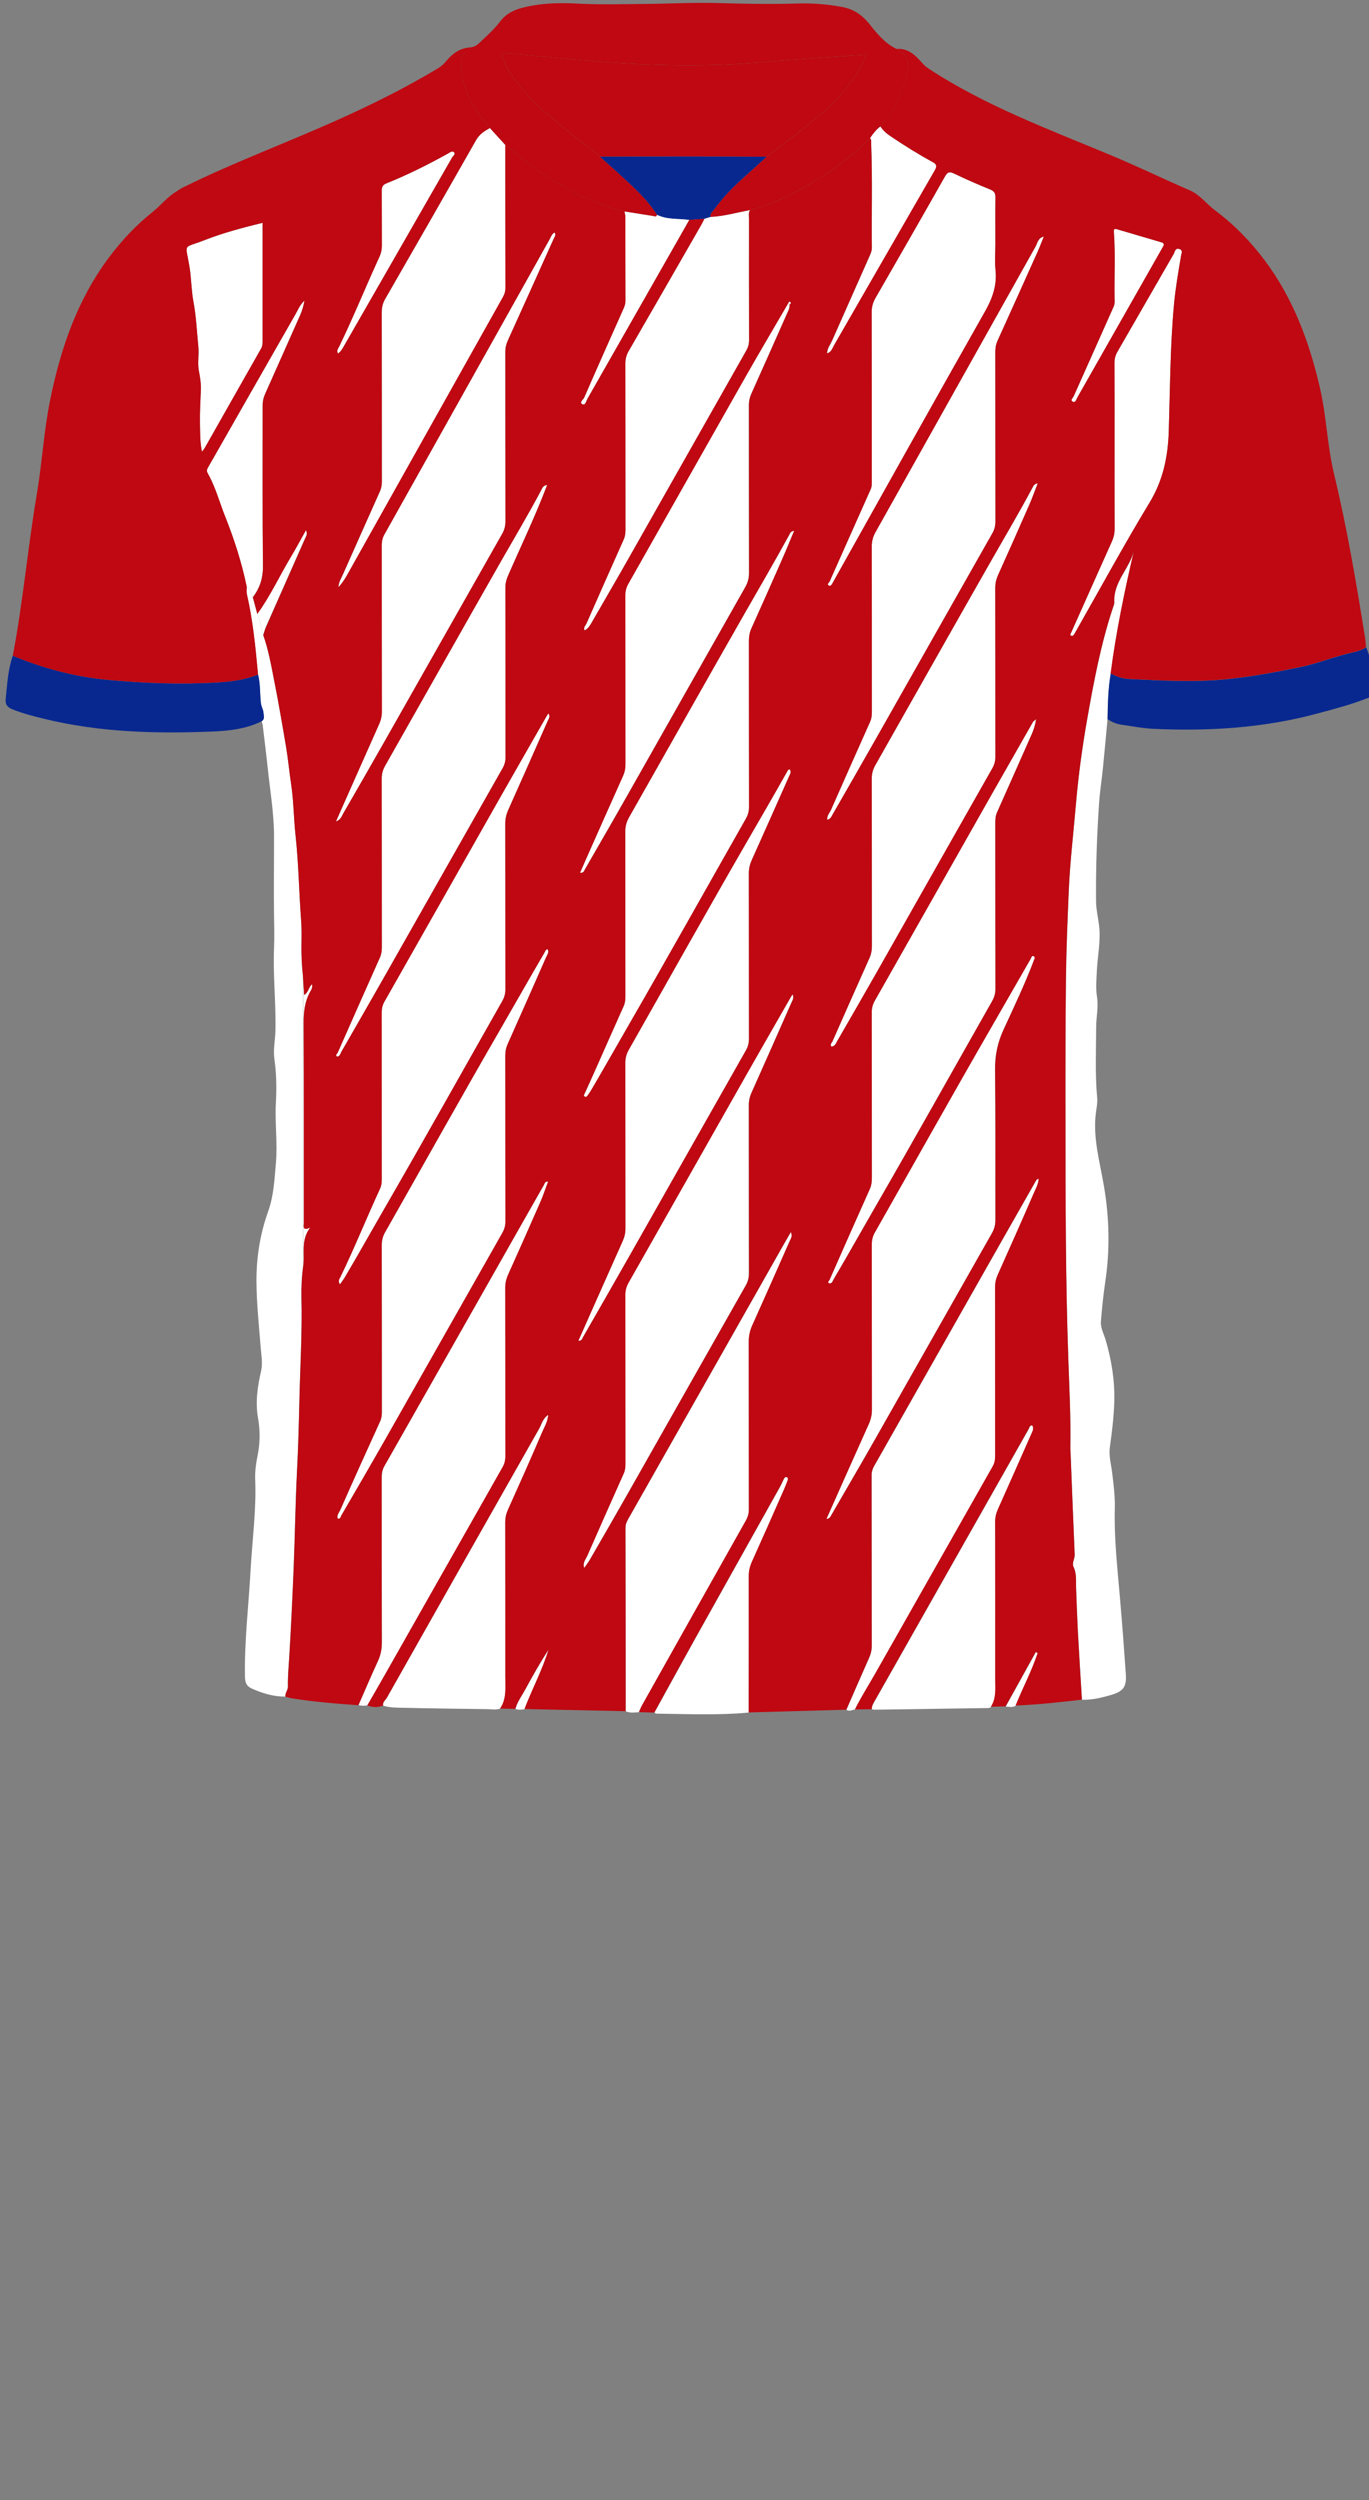 <!--?xml version="1.0" encoding="utf-8"?-->
<!-- Generator: Adobe Illustrator 24.2.3, SVG Export Plug-In . SVG Version: 6.00 Build 0)  -->
<svg version="1.1" id="Camada_1" xmlns="http://www.w3.org/2000/svg" xmlns:xlink="http://www.w3.org/1999/xlink" x="0px" y="0px" viewBox="0 0 229 418" enable-background="new 0 0 229 418" xml:space="preserve">
<rect x="0" y="0" width="229" height="418" fill="#808080" stroke="none"/>
<g onclick="select(this)" class="" id="gola-primaria" fill="#bf0811">
	<path d="M149.99,8.19c1.87,1.16,2.3,2.15,1.71,4.37c-0.78,2.89-1.89,5.63-3.95,7.88c-0.19,0.2-0.31,0.46-0.47,0.69
		c-0.71,0.55-1.25,1.24-1.74,1.97c-5.12,4.99-11,8.78-17.68,11.31c-0.78,0.3-1.6,0.49-2.4,0.73c-2.2,0.39-4.36,1.04-6.61,1.14
		c-0.14-0.56,0.33-0.87,0.58-1.22c1.29-1.78,2.78-3.37,4.4-4.85c1.47-1.34,2.94-2.67,4.41-4c2.81-2.17,5.66-4.29,8.41-6.54
		c2.86-2.34,5.37-5.03,7.22-8.27c0.4-0.7,0.82-1.41,0.99-2.27c-5.92,0.42-11.74,0.75-17.55,1.28c-10.48,0.95-20.92,0.48-31.37-0.47
		C92.2,9.6,88.46,9.25,84.72,8.88c-0.78-0.08-0.92,0.18-0.63,0.85c0.52,1.22,1.12,2.38,1.91,3.45c3.89,5.32,9.37,8.88,14.34,13
		c0.97,0.87,1.96,1.74,2.92,2.62c2.4,2.21,4.88,4.33,6.65,7.12c-0.12,0.42-0.41,0.24-0.67,0.2c-1.59-0.26-3.19-0.51-4.78-0.76
		c-5.9-1.44-11.08-4.33-15.9-7.94c-1.37-1.02-2.69-2.11-4.04-3.17c-0.87-0.95-1.73-1.9-2.6-2.85c-1.96-2.47-3.84-4.99-4.51-8.18
		c-0.15-0.7-0.22-1.41-0.34-2.12c-0.24-1.47,0.71-2.33,1.65-3.19c0.88-0.05,1.42-0.7,1.99-1.23c1.05-0.98,2.1-1.96,2.98-3.12
		c1.34-1.76,3.33-2.26,5.35-2.62c2.56-0.46,5.13-0.47,7.73-0.33c3.67,0.19,7.35,0.08,11.03,0.05c4.11-0.03,8.22-0.27,12.33-0.15
		c4.35,0.13,8.71,0.21,13.05,0.08c2.61-0.08,5.17,0.1,7.72,0.58c1.84,0.35,3.25,1.28,4.46,2.76C146.67,5.57,148.01,7.26,149.99,8.19
		z"></path>
</g>
<g onclick="select(this)" class="" id="detalhe-lateral" fill="#ffffff">
	<path d="M180.99,284.18c-0.22-3.74-0.46-7.49-0.67-11.23c-0.13-2.51-0.22-5.03-0.31-7.54
		c-0.04-1.14,0.11-2.3-0.41-3.4c-0.34-0.71,0.21-1.38,0.18-2.09c-0.25-5.74-0.47-11.49-0.7-17.23c-0.01-0.2-0.03-0.4-0.03-0.6
		c0.09-4.92-0.16-9.83-0.33-14.74c-0.48-13.47-0.47-26.95-0.48-40.42c-0.01-7.88-0.01-15.76,0.08-23.64
		c0.06-4.79,0.27-9.58,0.47-14.36c0.2-4.78,0.77-9.53,1.18-14.29c0.41-4.87,1.07-9.71,1.92-14.51c1.1-6.22,2.27-12.43,4.26-18.44
		c0.11-0.34,0.28-0.69,0.26-1.03c-0.19-3.38,2.58-5.62,3.31-8.67c-1.6,6.82-3.01,13.65-3.92,20.58c-0.45,2.54-0.49,5.11-0.54,7.67
		c-0.25,2.73-0.5,5.47-0.77,8.2c-0.19,1.9-0.5,3.79-0.63,5.69c-0.38,5.49-0.57,11-0.52,16.51c0.01,1.41,0.35,2.76,0.51,4.14
		c0.3,2.56-0.26,5.07-0.38,7.6c-0.06,1.44-0.2,2.86,0.03,4.29c0.27,1.68-0.13,3.34-0.14,5.01c-0.01,3.95-0.2,7.91,0.17,11.86
		c0.07,0.74-0.07,1.51-0.18,2.26c-0.62,4.28,0.61,8.36,1.31,12.5c0.9,5.3,1.03,10.6,0.23,15.93c-0.33,2.24-0.56,4.5-0.74,6.76
		c-0.08,1,0.51,2.06,0.81,3.09c0.98,3.35,1.53,6.78,1.43,10.26c-0.07,2.54-0.39,5.08-0.74,7.61c-0.2,1.47,0.21,2.84,0.38,4.24
		c0.24,1.97,0.5,3.93,0.45,5.92c-0.14,5.08,0.44,10.11,0.87,15.16c0.36,4.19,0.68,8.39,0.97,12.59c0.15,2.13-0.39,2.9-2.44,3.51
		C184.32,283.82,182.69,284.23,180.99,284.18z"></path>
	<path d="M42.28,99.85c0.25,0.93,0.5,1.85,0.75,2.78c0.51,1.13,0.63,2.37,1,3.55c0.85,2.39,1.29,4.88,1.78,7.35
		c0.75,3.79,1.41,7.61,2.05,11.42c0.34,2.03,0.52,4.09,0.83,6.13c0.44,2.85,0.43,5.73,0.74,8.58c0.52,4.71,0.58,9.44,0.93,14.16
		c0.11,1.39,0.08,2.8,0.06,4.19c-0.02,1.72,0.07,3.43,0.25,5.14c0,2.23,0,4.45,0,6.68c0,9.94,0,19.88,0,29.82
		c0,4.11,0,8.21-0.01,12.32c-0.19,1.63-0.29,3.26-0.25,4.9c0.14,5.76-0.21,11.51-0.34,17.26c-0.09,3.95-0.19,7.9-0.4,11.85
		c-0.27,5.29-0.34,10.6-0.55,15.89c-0.2,5.02-0.44,10.04-0.74,15.06c-0.1,1.67-0.27,3.35-0.23,5.02c0.01,0.63-0.5,1.08-0.42,1.7
		c-1.98,0.02-3.82-0.55-5.61-1.34c-0.83-0.37-1.12-0.95-1.14-1.88c-0.12-6.06,0.62-12.07,0.95-18.1c0.28-4.97,0.96-9.93,0.76-14.93
		c-0.06-1.4,0.14-2.78,0.42-4.15c0.41-2.06,0.41-4.13,0.05-6.18c-0.47-2.66-0.08-5.25,0.51-7.82c0.31-1.38,0.03-2.7-0.07-4.03
		c-0.28-3.66-0.68-7.3-0.7-10.98c-0.02-4.03,0.61-7.95,1.96-11.72c0.94-2.63,1.05-5.31,1.29-8.04c0.3-3.4-0.19-6.75,0-10.14
		c0.13-2.38,0.1-4.86-0.25-7.28c-0.23-1.56,0.13-3.1,0.17-4.65c0.12-4.63-0.42-9.26-0.23-13.89c0.08-1.82,0.03-3.64,0-5.46
		c-0.06-4.46,0.01-8.91,0-13.37c-0.02-3.8-0.66-7.54-1.06-11.3c-0.25-2.38-0.55-4.75-0.83-7.12c-0.03-0.23-0.12-0.46-0.18-0.69
		c0.56-0.37,0.33-0.91,0.3-1.4c-0.03-0.55-0.36-1.01-0.43-1.58c-0.19-1.6-0.07-3.23-0.48-4.81c-0.43-4.51-0.85-9.02-1.87-13.45
		c-0.09-0.38-0.02-0.79-0.02-1.19C42.16,98.39,41.91,99.3,42.28,99.85z"></path>
</g>
<g onclick="select(this)" class="" id="detalhe-punho" fill="#082890">
	<path d="M185.27,120.24c0.04-2.57,0.09-5.13,0.54-7.67c0.98,0.6,2.06,0.91,3.18,0.96
		c5.57,0.27,11.15,0.59,16.7-0.02c3.95-0.43,7.87-1.15,11.77-1.96c3.06-0.64,5.93-1.84,8.96-2.5c0.74-0.16,1.47-0.4,2.1-0.84
		c1.03,2.47,1.31,5.05,1.14,7.69c-0.04,0.63-0.76,0.75-1.26,0.95c-2.57,1-5.23,1.68-7.88,2.4c-9.05,2.47-18.29,3.03-27.61,2.6
		c-1.75-0.08-3.48-0.43-5.22-0.67C186.8,121.06,186,120.73,185.27,120.24z"></path>
	<path d="M43.17,112.79c0.41,1.58,0.29,3.21,0.48,4.81c0.07,0.57,0.4,1.03,0.43,1.58c0.03,0.49,0.26,1.04-0.3,1.4
		c-2.64,1.31-5.53,1.62-8.38,1.73c-9.35,0.37-18.67,0.13-27.83-2.09c-1.86-0.45-3.71-0.91-5.49-1.63c-0.79-0.32-1.23-0.76-1.13-1.7
		c0.25-2.45,0.37-4.91,1.19-7.26c5.15,2.13,10.51,3.55,16.04,4.05c6.15,0.56,12.32,0.79,18.51,0.4
		C38.93,113.94,41.08,113.61,43.17,112.79z"></path>
</g>
<g onclick="select(this)" class="" id="gola-secundaria" fill="#082890">
	<path d="M118.85,36.28c-0.34,0.1-0.68,0.21-1.03,0.31c-0.84,0.06-1.68,0.12-2.52,0.18c-1.8-0.26-3.68,0-5.39-0.85
		c-1.77-2.79-4.26-4.92-6.65-7.12c-0.96-0.89-1.95-1.75-2.92-2.62c4.99-0.01,9.98-0.04,14.97-0.04c4.31,0,8.62,0.04,12.93,0.06
		c-1.47,1.33-2.94,2.66-4.41,4c-1.62,1.48-3.11,3.08-4.4,4.85C119.17,35.41,118.71,35.71,118.85,36.28z"></path>
</g>
<g onclick="select(this)" class="" id="estampa-secundaria" fill="#ffffff">
	<path d="M141.59,285.85c1.27-2.89,2.52-5.78,3.8-8.66c0.3-0.67,0.45-1.33,0.45-2.08
		c-0.02-9.48-0.01-18.95-0.03-28.43c0-0.59,0.15-1.08,0.43-1.58c6.51-11.47,13.01-22.95,19.52-34.43c2.48-4.38,4.98-8.75,7.47-13.13
		c0.1-0.18,0.16-0.36,0.54-0.47c-0.06,0.95-0.52,1.72-0.85,2.49c-1.97,4.55-3.99,9.07-6.01,13.6c-0.28,0.64-0.43,1.26-0.43,1.96
		c0.01,9.4,0.01,18.79,0.01,28.19c0,0.65-0.07,1.24-0.4,1.83c-6.56,11.54-13.09,23.09-19.64,34.63c-1.14,2.01-2.39,3.96-3.42,6.04
		C142.55,285.85,142.08,286.22,141.59,285.85z"></path>
	<path d="M59.97,285.08c1.08-2.45,2.12-4.91,3.24-7.34c0.47-1.01,0.67-2,0.67-3.11c-0.03-9.24-0.01-18.47-0.02-27.71
		c0-0.66,0.12-1.23,0.45-1.82c6.56-11.54,13.1-23.08,19.65-34.62c2.34-4.13,4.68-8.26,7.04-12.39c0.12-0.21,0.13-0.58,0.7-0.56
		c-0.44,1.17-0.81,2.31-1.29,3.41c-1.78,4.06-3.58,8.12-5.4,12.16c-0.32,0.71-0.48,1.41-0.48,2.19c0.02,9.4,0.01,18.79,0.02,28.19
		c0,0.66-0.14,1.23-0.47,1.81c-6.51,11.47-13.01,22.95-19.52,34.42c-1.02,1.81-2.07,3.6-3.1,5.4
		C60.96,285.22,60.46,285.19,59.97,285.08z"></path>
	<path d="M104.67,286.1c-0.01-10.23-0.01-20.47-0.03-30.7c0-0.75,0.37-1.29,0.7-1.87
		c8.57-15.12,17.14-30.25,25.71-45.37c0.39-0.68,0.78-1.35,1.25-2.17c0.35,0.7,0,1.1-0.18,1.49c-2.08,4.72-4.16,9.43-6.28,14.13
		c-0.41,0.9-0.58,1.79-0.58,2.77c0.02,9.31,0.01,18.63,0.02,27.94c0,0.71-0.17,1.31-0.51,1.92c-5.81,10.3-11.6,20.61-17.39,30.93
		c-0.19,0.34-0.33,0.72-0.49,1.09C106.15,286.3,105.39,286.44,104.67,286.1z"></path>
	<path d="M145.86,285.79c-0.05-0.47,0.16-0.85,0.38-1.23c8.62-15.22,17.24-30.45,25.87-45.67
		c0.12-0.22,0.13-0.58,0.58-0.57c0.34,0.54,0.03,1.03-0.18,1.51c-1.86,4.2-3.71,8.4-5.59,12.59c-0.28,0.63-0.43,1.26-0.43,1.96
		c0.02,8.79,0.01,17.58,0.01,26.37c0,1.58,0.21,3.19-0.73,4.63c-0.22,0.22-0.51,0.19-0.79,0.19c-6.17,0.09-12.35,0.18-18.52,0.27
		C146.26,285.85,146.06,285.81,145.86,285.79z"></path>
	<path d="M64.09,285.16c-0.1-0.6,0.41-0.92,0.65-1.35c8.47-15,16.96-29.99,25.47-44.98
		c0.42-0.73,0.57-1.66,1.51-2.29c-0.1,1.22-0.68,2.1-1.06,3c-1.85,4.34-3.78,8.64-5.71,12.94c-0.29,0.64-0.42,1.26-0.42,1.96
		c0.01,8.64,0.01,17.28,0.01,25.91c0,1.82,0.24,3.68-0.88,5.31c-0.7,0.26-1.42,0.1-2.13,0.09c-4.71-0.06-9.43-0.12-14.14-0.23
		C66.29,285.5,65.17,285.51,64.09,285.16z"></path>
	<path d="M109.47,286.34c2.28-4.13,4.54-8.26,6.83-12.38c4.74-8.48,9.49-16.96,14.23-25.44
		c0.23-0.41,0.4-0.86,0.62-1.28c0.09-0.17,0.25-0.36,0.48-0.26c0.22,0.09,0.21,0.34,0.15,0.52c-0.22,0.59-0.45,1.18-0.71,1.76
		c-1.76,3.99-3.52,7.97-5.31,11.95c-0.34,0.75-0.5,1.48-0.49,2.31c0.01,7.6,0,15.2-0.01,22.8c-5.16,0.48-10.32,0.24-15.48,0.18
		C109.67,286.49,109.57,286.39,109.47,286.34z"></path>
	<path d="M86.22,285.72c0.34-1.24,1.13-2.26,1.72-3.37c1.2-2.22,2.45-4.41,3.83-6.55c-1.03,3.45-2.76,6.61-4.02,9.95
		C87.24,285.85,86.73,285.9,86.22,285.72z"></path>
	<path d="M168.24,285.31c1.68-3.03,3.36-6.06,5.04-9.09c0.11,0.05,0.21,0.11,0.32,0.16
		c-0.99,3.03-2.52,5.85-3.69,8.8C169.37,285.5,168.8,285.36,168.24,285.31z"></path>
	<path d="M97.73,262.15c-0.31-0.85,0.21-1.39,0.48-2.01c2.03-4.61,4.07-9.22,6.12-13.81
		c0.24-0.54,0.28-1.07,0.28-1.63c0-9.4,0-18.79-0.02-28.19c0-0.75,0.16-1.39,0.53-2.04c6.55-11.54,13.08-23.09,19.63-34.63
		c2.45-4.31,4.92-8.6,7.38-12.9c0.11-0.2,0.24-0.39,0.43-0.7c0.3,0.64-0.03,1.03-0.2,1.43c-2.21,5.01-4.42,10.02-6.66,15.02
		c-0.3,0.68-0.45,1.34-0.45,2.07c0.01,9.36,0,18.71,0.02,28.07c0,0.74-0.14,1.39-0.51,2.04c-6.57,11.57-13.12,23.16-19.69,34.73
		c-2.09,3.68-4.21,7.35-6.33,11.02C98.46,261.15,98.08,261.64,97.73,262.15z"></path>
	<path d="M91.53,81.08c-2,5.27-4.38,10.2-6.57,15.22c-0.28,0.64-0.43,1.26-0.42,1.96
		c0.01,9.44,0.01,18.88,0.02,28.31c0,0.66-0.13,1.23-0.46,1.82c-6.5,11.43-12.98,22.88-19.47,34.32c-2.49,4.38-4.99,8.74-7.51,13.11
		c-0.18,0.32-0.24,0.79-0.75,0.85c-0.32-0.3,0.04-0.5,0.13-0.7c2.34-5.3,4.69-10.59,7.05-15.88c0.25-0.56,0.33-1.13,0.32-1.74
		c-0.01-9.4,0-18.8-0.02-28.19c0-0.79,0.19-1.46,0.58-2.15c6.47-11.4,12.91-22.83,19.4-34.22c2.24-3.92,4.55-7.79,6.67-11.78
		C90.68,81.67,90.8,81.16,91.53,81.08z"></path>
	<path d="M132.04,50.92c0.1,0.55-0.18,1.01-0.39,1.48c-1.99,4.49-3.98,8.99-6,13.48c-0.27,0.6-0.39,1.19-0.39,1.85
		c0.01,9.36,0,18.71,0.02,28.07c0,0.88-0.21,1.62-0.63,2.37c-6.51,11.47-13,22.96-19.5,34.43c-2.41,4.24-4.85,8.46-7.28,12.68
		c-0.16,0.29-0.24,0.72-0.86,0.63c0.4-0.9,0.78-1.78,1.17-2.66c2.01-4.53,4.02-9.06,6.05-13.58c0.27-0.6,0.38-1.19,0.38-1.85
		c-0.01-9.44,0-18.87-0.02-28.31c0-0.71,0.16-1.31,0.51-1.92c6.51-11.47,12.99-22.96,19.5-34.43c2.37-4.17,4.81-8.29,7.22-12.43
		C131.91,50.79,131.98,50.86,132.04,50.92z"></path>
	<path d="M173.59,80.8c-0.46,1.19-0.89,2.4-1.4,3.58c-1.73,3.95-3.49,7.9-5.26,11.83c-0.3,0.67-0.44,1.34-0.44,2.08
		c0.02,9.4,0.01,18.79,0.02,28.19c0,0.7-0.14,1.31-0.49,1.93c-6.42,11.3-12.81,22.61-19.22,33.9c-2.23,3.93-4.49,7.83-6.75,11.75
		c-0.23,0.39-0.37,0.9-0.97,0.91c-0.3-0.38,0.07-0.61,0.18-0.87c2.05-4.64,4.1-9.28,6.18-13.91c0.29-0.64,0.41-1.27,0.41-1.96
		c-0.01-9.36,0-18.71-0.02-28.07c0-0.84,0.2-1.55,0.61-2.26c6.49-11.44,12.94-22.9,19.46-34.32c2.3-4.02,4.66-8.01,6.84-12.1
		C172.9,81.15,173.08,80.87,173.59,80.8z"></path>
	<path d="M174.6,39.55c-0.33,0.83-0.64,1.66-1,2.47c-2.24,5-4.48,10-6.75,14.98c-0.27,0.6-0.36,1.2-0.36,1.85
		c0.01,9.44,0,18.88,0.02,28.32c0,0.7-0.13,1.31-0.48,1.93c-6.5,11.44-12.97,22.89-19.46,34.33c-2.41,4.24-4.84,8.47-7.27,12.7
		c-0.21,0.37-0.36,0.81-0.93,0.93c-0.07-0.7,0.41-1.16,0.65-1.69c2.16-4.9,4.33-9.79,6.52-14.68c0.24-0.53,0.3-1.06,0.3-1.63
		c-0.01-9.2,0.01-18.4-0.02-27.6c0-0.91,0.19-1.69,0.63-2.49c8.92-15.9,17.82-31.82,26.75-47.71
		C173.55,40.63,173.62,39.79,174.6,39.55z"></path>
	<path d="M56.2,137.33c2.44-5.5,4.82-10.89,7.22-16.26c0.3-0.67,0.45-1.33,0.45-2.07
		c-0.02-9.28-0.01-18.56-0.02-27.84c0-0.66,0.13-1.23,0.46-1.82c9.23-16.46,18.44-32.93,27.66-49.39c0.21-0.37,0.31-0.83,0.8-1.07
		c0.28,0.43-0.03,0.76-0.17,1.08c-2.54,5.65-5.08,11.3-7.64,16.94c-0.29,0.63-0.44,1.25-0.44,1.96c0.02,9.44,0,18.88,0.02,28.32
		c0,0.75-0.15,1.39-0.52,2.04c-6.54,11.51-13.05,23.03-19.58,34.54c-2.31,4.07-4.64,8.12-6.98,12.17
		C57.17,136.43,57,137.08,56.2,137.33z"></path>
	<path d="M91.61,158.7c0.27,0.52-0.07,0.93-0.26,1.35c-2.13,4.83-4.26,9.65-6.41,14.47
		c-0.29,0.64-0.41,1.27-0.41,1.96c0.01,9.24,0,18.47,0.02,27.71c0,0.71-0.17,1.31-0.51,1.92c-6.56,11.54-13.09,23.09-19.64,34.63
		c-2.41,4.23-4.86,8.44-7.31,12.65c-0.12,0.2-0.12,0.61-0.61,0.49c-0.16-0.58,0.27-1.04,0.47-1.49c2.17-4.93,4.4-9.84,6.63-14.74
		c0.24-0.53,0.3-1.06,0.3-1.63c-0.01-9.28,0-18.55-0.02-27.83c0-0.79,0.16-1.47,0.55-2.16c6.48-11.4,12.87-22.85,19.43-34.2
		c2.42-4.18,4.79-8.39,7.24-12.56C91.2,159.06,91.25,158.74,91.61,158.7z"></path>
	<path d="M96.75,224.15c2.49-5.61,4.95-11.16,7.43-16.7c0.3-0.67,0.45-1.34,0.45-2.08c-0.02-9.24,0-18.47-0.02-27.71
		c0-0.79,0.19-1.46,0.57-2.15c6.47-11.4,12.87-22.84,19.42-34.2c2.42-4.19,4.85-8.36,7.22-12.57c0.03-0.05,0.13-0.07,0.29-0.14
		c0.34,0.47,0.02,0.88-0.15,1.27c-2.06,4.64-4.12,9.28-6.2,13.91c-0.32,0.71-0.49,1.4-0.49,2.19c0.02,9.24,0.01,18.47,0.02,27.71
		c0,0.71-0.16,1.31-0.51,1.92c-6.36,11.19-12.69,22.39-19.04,33.59c-2.72,4.8-5.47,9.58-8.21,14.36
		C97.38,223.82,97.33,224.2,96.75,224.15z"></path>
	<path d="M56.87,214.73c-0.42-0.59-0.06-0.96,0.08-1.25c2.36-4.85,4.36-9.85,6.62-14.75
		c0.25-0.53,0.29-1.06,0.29-1.63c-0.01-9.28,0-18.55-0.01-27.83c0-0.66,0.12-1.23,0.46-1.82c6.58-11.57,13.13-23.16,19.7-34.74
		c2.43-4.28,4.88-8.54,7.32-12.8c0.12-0.2,0.24-0.39,0.39-0.64c0.41,0.5,0.07,0.86-0.08,1.21c-2.19,4.97-4.39,9.94-6.61,14.9
		c-0.33,0.75-0.51,1.48-0.51,2.3c0.02,9.24,0.01,18.47,0.02,27.71c0,0.71-0.15,1.31-0.5,1.93c-6.51,11.47-12.95,22.99-19.55,34.41
		c-2.26,3.91-4.46,7.85-6.76,11.73C57.49,213.89,57.19,214.27,56.87,214.73z"></path>
	<path d="M138.24,253.96c2.4-5.38,4.72-10.62,7.07-15.85c0.35-0.78,0.54-1.56,0.53-2.42
		c-0.02-9.2-0.01-18.39-0.02-27.59c0-0.74,0.14-1.39,0.51-2.04c6.51-11.47,12.95-22.98,19.54-34.4c2.18-3.77,4.34-7.55,6.51-11.32
		c0.12-0.21,0.19-0.65,0.55-0.46c0.28,0.15,0.1,0.45-0.01,0.73c-1.5,3.96-3.33,7.78-5.09,11.62c-0.97,2.12-1.41,4.23-1.38,6.57
		c0.09,8.4,0.03,16.79,0.05,25.19c0,0.79-0.16,1.46-0.56,2.15c-6.54,11.5-13.04,23.02-19.58,34.52c-2.41,4.24-4.88,8.43-7.31,12.66
		C138.9,253.61,138.78,253.89,138.24,253.96z"></path>
	<path d="M173.32,120.24c-0.17,1.06-0.41,1.78-0.73,2.49c-1.93,4.34-3.85,8.7-5.79,13.04
		c-0.26,0.57-0.31,1.14-0.31,1.74c0.01,9.28,0,18.55,0.02,27.83c0,0.75-0.18,1.38-0.55,2.03c-6.51,11.47-12.95,22.98-19.54,34.4
		c-2.34,4.04-4.62,8.12-6.99,12.14c-0.17,0.29-0.24,0.72-0.75,0.65c-0.33-0.23,0.01-0.42,0.08-0.58c2.24-5.08,4.48-10.16,6.75-15.22
		c0.27-0.61,0.33-1.22,0.33-1.86c-0.01-9.2,0-18.39-0.02-27.59c0-0.75,0.16-1.39,0.53-2.04c6.54-11.5,13.05-23.02,19.57-34.53
		c2.29-4.03,4.59-8.06,6.89-12.08C172.86,120.59,172.97,120.53,173.32,120.24z"></path>
	<path d="M132.85,88.73c-0.75,1.77-1.39,3.36-2.08,4.93c-1.68,3.8-3.36,7.61-5.07,11.39
		c-0.31,0.68-0.42,1.35-0.42,2.08c0.01,9.24,0,18.48,0.02,27.71c0,0.75-0.16,1.39-0.53,2.04c-6.52,11.47-12.96,22.98-19.55,34.41
		c-2.06,3.56-4.08,7.14-6.16,10.69c-0.22,0.38-0.45,0.75-0.71,1.1c-0.13,0.18-0.31,0.43-0.58,0.22c-0.2-0.16-0.02-0.35,0.06-0.53
		c0.63-1.38,1.26-2.76,1.87-4.15c1.54-3.47,3.07-6.95,4.63-10.41c0.24-0.53,0.29-1.06,0.29-1.63c-0.01-9.2,0-18.4-0.02-27.59
		c0-0.87,0.21-1.61,0.64-2.37c6.42-11.3,12.78-22.63,19.23-33.9c2.54-4.44,5.11-8.85,7.57-13.33
		C132.15,89.18,132.2,88.85,132.85,88.73z"></path>
	<path d="M81.93,21.41c0.87,0.95,1.73,1.9,2.6,2.85c0,7.96,0,15.91,0.02,23.87c0,0.54-0.12,1.01-0.38,1.48
		c-8.72,15.54-17.43,31.09-26.15,46.63c-0.39,0.7-0.86,1.35-1.4,1.96c0.03-0.86,0.48-1.54,0.8-2.27c2.04-4.6,4.09-9.19,6.14-13.78
		c0.24-0.53,0.32-1.05,0.32-1.62c-0.01-9.43,0-18.87-0.02-28.3c0-0.83,0.17-1.54,0.59-2.26c5.08-8.83,10.15-17.67,15.19-26.53
		C80.18,22.44,81.02,21.92,81.93,21.41z"></path>
	<path d="M118.85,36.28c2.25-0.1,4.41-0.75,6.61-1.14c-0.3,0.44-0.17,0.93-0.17,1.4
		c-0.01,6.76-0.01,13.51,0.01,20.27c0,0.66-0.14,1.23-0.47,1.81c-6.59,11.61-13.15,23.23-19.74,34.84
		c-2.03,3.58-4.11,7.13-6.16,10.7c-0.28,0.49-0.57,0.97-1.15,1.24c-0.22-0.53,0.17-0.81,0.32-1.15c2.06-4.68,4.13-9.36,6.22-14.03
		c0.26-0.57,0.31-1.14,0.31-1.74c-0.01-9.24,0-18.47-0.02-27.71c0-0.75,0.16-1.39,0.53-2.04c4.06-7.02,8.1-14.06,12.14-21.09
		c0.2-0.34,0.37-0.7,0.55-1.06C118.16,36.49,118.51,36.38,118.85,36.28z"></path>
	<path d="M166.5,40.69c0,1.52-0.12,3.05,0.03,4.56c0.25,2.54-0.55,4.69-1.79,6.88
		c-8.43,14.88-16.76,29.82-25.13,44.74c-0.12,0.21-0.24,0.42-0.35,0.63c-0.14,0.26-0.34,0.57-0.62,0.4
		c-0.38-0.23,0.04-0.46,0.14-0.68c2.29-5.14,4.58-10.29,6.87-15.43c0.21-0.46,0.18-0.93,0.18-1.41c0-9.4,0.01-18.79-0.02-28.19
		c0-0.88,0.21-1.62,0.64-2.37c3.89-6.75,7.77-13.51,11.61-20.29c0.43-0.75,0.74-0.89,1.55-0.5c1.97,0.96,3.99,1.83,6.03,2.66
		c0.68,0.28,0.88,0.64,0.87,1.33C166.47,35.57,166.5,38.13,166.5,40.69z"></path>
	<path d="M186.44,74.67c0-4.68,0.01-9.35-0.01-14.03c0-0.66,0.15-1.23,0.48-1.81c3.16-5.46,6.29-10.95,9.45-16.41
		c0.19-0.32,0.2-0.95,0.84-0.8c0.75,0.17,0.43,0.74,0.36,1.15c-0.46,2.71-0.93,5.41-1.18,8.15c-0.65,7.09-0.66,14.2-0.88,21.3
		c-0.13,4.13-0.94,8.06-3.17,11.75c-4.28,7.07-8.24,14.34-12.33,21.53c-0.1,0.17-0.19,0.35-0.3,0.52c-0.13,0.21-0.31,0.42-0.57,0.24
		c-0.22-0.15-0.02-0.34,0.06-0.51c2.27-5.07,4.52-10.14,6.8-15.21c0.3-0.67,0.46-1.33,0.46-2.07
		C186.43,83.86,186.44,79.27,186.44,74.67z"></path>
	<path d="M43.93,37.25c0,2.42,0,4.73,0,7.05c0,4.2,0,8.4,0,12.6c0,0.48,0,0.93-0.26,1.39
		c-3.15,5.52-6.27,11.06-9.41,16.59c-0.09,0.17-0.23,0.31-0.48,0.66c-0.34-1.69-0.3-3.2-0.33-4.69c-0.04-1.88,0.08-3.76,0.15-5.63
		c0.04-1.09-0.12-2.13-0.33-3.2c-0.26-1.31,0.04-2.68-0.09-4.03c-0.25-2.53-0.35-5.06-0.83-7.6c-0.35-1.9-0.34-3.93-0.67-5.89
		c-0.66-3.93-1.16-2.9,2.44-4.31C37.27,38.95,40.54,38.08,43.93,37.25z"></path>
	<path d="M42.28,99.85c-0.36-0.55-0.12-1.45-1-1.7c-0.83-4.06-2.1-7.99-3.63-11.83c-0.96-2.41-1.61-4.93-2.91-7.2
		c-0.31-0.54,0.03-0.91,0.26-1.31c4.81-8.44,9.62-16.88,14.44-25.31c0.4-0.71,0.69-1.51,1.49-2.25c-0.18,0.95-0.38,1.65-0.68,2.33
		c-1.97,4.42-3.92,8.84-5.9,13.26c-0.29,0.64-0.43,1.26-0.42,1.96c0.01,8.96-0.04,17.92,0.05,26.88
		C43.99,96.66,43.44,98.31,42.28,99.85z"></path>
	<path d="M145.54,23.11c0.49-0.74,1.03-1.43,1.74-1.97c0.41,0.65,0.95,1.14,1.6,1.58c2.32,1.57,4.69,3.05,7.14,4.39
		c0.7,0.38,0.74,0.71,0.36,1.38c-5.64,9.76-11.24,19.53-16.87,29.28c-0.27,0.47-0.42,1.12-1.16,1.33c0.04-0.88,0.56-1.5,0.87-2.19
		c2.09-4.71,4.17-9.42,6.26-14.12c0.2-0.44,0.38-0.87,0.37-1.37c-0.06-5.75,0.11-11.51-0.11-17.26
		C145.71,23.8,145.82,23.41,145.54,23.11z"></path>
	<path d="M109.91,35.92c1.71,0.84,3.59,0.59,5.39,0.85c-5.67,9.96-11.33,19.92-17.02,29.87
		c-0.22,0.38-0.38,1.2-0.85,0.96c-0.62-0.31,0.14-0.78,0.29-1.13c2.17-4.98,4.39-9.94,6.59-14.9c0.18-0.4,0.31-0.8,0.31-1.26
		c-0.01-4.67-0.01-9.35-0.02-14.02c0-0.31-0.1-0.62-0.15-0.93c1.59,0.25,3.19,0.5,4.78,0.76C109.5,36.17,109.79,36.34,109.91,35.92z
		"></path>
	<path d="M56.56,59.11c-0.33-0.5,0.02-0.87,0.16-1.15c2.4-4.95,4.47-10.06,6.76-15.06c0.27-0.59,0.39-1.19,0.39-1.85
		c-0.02-3.04,0-6.07-0.02-9.11c0-0.63,0.12-1.02,0.77-1.28c3.56-1.42,6.98-3.14,10.33-5c0.3-0.17,0.69-0.51,0.97-0.22
		c0.33,0.34-0.16,0.63-0.31,0.91C69.64,36.78,63.66,47.2,57.67,57.62C57.37,58.15,57.1,58.7,56.56,59.11z"></path>
	<path d="M194.66,41.01c-0.1,0.19-0.23,0.44-0.36,0.68c-4.7,8.27-9.39,16.54-14.1,24.81
		c-0.17,0.31-0.3,0.93-0.8,0.63c-0.39-0.24,0.08-0.6,0.22-0.9c2.23-5,4.46-10,6.69-15c0.19-0.43,0.15-0.86,0.14-1.3
		c-0.07-3.72,0.15-7.44-0.12-11.15c-0.04-0.48,0.12-0.57,0.54-0.44c2.45,0.72,4.9,1.44,7.35,2.16
		C194.43,40.56,194.7,40.61,194.66,41.01z"></path>
	<path d="M44.03,106.17c-0.37-1.17-0.49-2.42-1-3.55c2.19-3.02,3.74-6.41,5.65-9.6c0.84-1.39,1.6-2.82,2.49-4.41
		c0.3,0.69,0.01,1.05-0.15,1.41c-2.18,4.94-4.37,9.87-6.55,14.8C44.29,105.25,44.18,105.72,44.03,106.17z"></path>
	<path d="M50.69,211.97c0-4.11,0.01-8.21,0.01-12.32c0-9.94,0-19.88,0-29.82c0-2.23,0-4.46,0-6.68
		c0.06,1.02,0.12,2.03,0.19,3.18c0.76-0.45,0.74-1.33,1.32-1.79c0.13,0.52-0.12,0.92-0.32,1.27c-0.91,1.63-1.09,3.35-1.08,5.19
		c0.05,11.16,0.02,22.32,0.03,33.47c0,0.52-0.28,1.35,1.06,0.76C50.2,207.42,51.11,209.79,50.69,211.97z"></path>
	<path d="M131.84,50.73c0.07-0.16,0.12-0.42,0.35-0.23c0.18,0.15,0.06,0.33-0.15,0.42
		C131.98,50.86,131.91,50.79,131.84,50.73z"></path>
</g>
<g onclick="select(this)" class="" id="estampa-primaria" fill="#bf0811">
	<path d="M2.14,109.63c1.71-8.95,2.5-18.04,4.02-27.02c0.89-5.24,1.17-10.56,2.24-15.78
		c1.75-8.59,4.53-16.73,9.86-23.83c2.1-2.8,4.47-5.33,7.21-7.51c1.37-1.09,2.44-2.5,3.96-3.42c0.32-0.19,0.63-0.45,0.98-0.63
		c8.43-4.19,17.26-7.45,25.84-11.29c5.82-2.61,11.53-5.43,17-8.72c0.55-0.33,1.01-0.74,1.42-1.25c1.05-1.27,2.33-2.17,4.06-2.26
		c-0.94,0.86-1.89,1.72-1.65,3.19c0.12,0.71,0.19,1.42,0.34,2.12c0.67,3.18,2.55,5.7,4.51,8.18c-0.91,0.51-1.74,1.03-2.3,2.01
		c-5.03,8.86-10.11,17.7-15.19,26.53c-0.42,0.72-0.59,1.44-0.59,2.26c0.02,9.43,0.01,18.87,0.02,28.3c0,0.57-0.08,1.1-0.32,1.62
		c-2.06,4.59-4.1,9.19-6.14,13.78c-0.32,0.72-0.77,1.4-0.8,2.27c0.54-0.61,1.01-1.26,1.4-1.96c8.72-15.54,17.43-31.09,26.15-46.63
		c0.26-0.47,0.39-0.93,0.38-1.48c-0.02-7.96-0.02-15.91-0.02-23.87c1.34,1.06,2.67,2.14,4.04,3.17c4.82,3.6,9.99,6.5,15.9,7.94
		c0.05,0.31,0.15,0.62,0.15,0.93c0.01,4.67,0,9.35,0.02,14.02c0,0.46-0.13,0.86-0.31,1.26c-2.21,4.96-4.43,9.92-6.59,14.9
		c-0.15,0.35-0.91,0.82-0.29,1.13c0.48,0.24,0.63-0.58,0.85-0.96c5.68-9.95,11.35-19.91,17.02-29.87c0.84-0.06,1.68-0.12,2.52-0.18
		c-0.18,0.35-0.35,0.71-0.55,1.06c-4.04,7.03-8.08,14.07-12.14,21.09c-0.37,0.65-0.53,1.29-0.53,2.04
		c0.02,9.24,0.01,18.47,0.02,27.71c0,0.6-0.05,1.17-0.31,1.74c-2.09,4.67-4.16,9.35-6.22,14.03c-0.15,0.33-0.54,0.61-0.32,1.15
		c0.57-0.27,0.86-0.75,1.15-1.24c2.05-3.57,4.13-7.12,6.16-10.7c6.58-11.61,13.15-23.23,19.74-34.84c0.33-0.58,0.48-1.15,0.47-1.81
		c-0.02-6.76-0.01-13.51-0.01-20.27c0-0.47-0.12-0.96,0.17-1.4c0.8-0.24,1.62-0.43,2.4-0.73c6.68-2.53,12.57-6.32,17.68-11.31
		c0.27,0.31,0.17,0.69,0.18,1.04c0.22,5.75,0.05,11.51,0.11,17.26c0.01,0.5-0.18,0.93-0.37,1.37c-2.09,4.71-4.18,9.41-6.26,14.12
		c-0.31,0.69-0.82,1.31-0.87,2.19c0.74-0.21,0.89-0.85,1.16-1.33c5.63-9.76,11.24-19.53,16.87-29.28c0.39-0.67,0.34-1-0.36-1.38
		c-2.45-1.34-4.82-2.82-7.14-4.39c-0.64-0.44-1.19-0.93-1.6-1.58c0.15-0.23,0.28-0.49,0.47-0.69c2.06-2.26,3.18-4.99,3.95-7.88
		c0.6-2.22,0.16-3.21-1.71-4.37c1.85-0.13,3.06,0.95,4.16,2.21c0.34,0.39,0.68,0.74,1.12,1.03c9.6,6.32,20.34,10.25,30.85,14.65
		c4.37,1.83,8.63,3.9,12.98,5.78c1.64,0.71,2.75,2.27,4.19,3.34c3.16,2.35,5.89,5.16,8.26,8.31c4.8,6.39,7.49,13.68,9.27,21.39
		c1.09,4.73,1.21,9.61,2.34,14.31c2.19,9.11,3.75,18.32,5.22,27.56c0.07,0.47,0.09,0.95,0.13,1.43c-0.63,0.44-1.36,0.68-2.1,0.84
		c-3.03,0.66-5.9,1.87-8.96,2.5c-3.9,0.81-7.82,1.53-11.77,1.96c-5.56,0.61-11.14,0.29-16.7,0.02c-1.11-0.05-2.2-0.36-3.18-0.96
		c0.91-6.93,2.32-13.76,3.92-20.58c-0.72,3.04-3.49,5.28-3.31,8.67c0.02,0.34-0.15,0.69-0.26,1.03c-1.99,6.02-3.17,12.22-4.26,18.44
		c-0.85,4.81-1.5,9.64-1.92,14.51c-0.4,4.76-0.98,9.51-1.18,14.29c-0.2,4.79-0.41,9.57-0.47,14.36c-0.09,7.88-0.09,15.76-0.08,23.64
		c0.01,13.48,0,26.95,0.48,40.42c0.17,4.91,0.42,9.82,0.33,14.74c0,0.2,0.02,0.4,0.03,0.6c0.23,5.74,0.45,11.49,0.7,17.23
		c0.03,0.72-0.51,1.38-0.18,2.09c0.52,1.09,0.37,2.25,0.41,3.4c0.09,2.51,0.18,5.03,0.31,7.54c0.2,3.74,0.44,7.49,0.67,11.23
		c-3.69,0.44-7.38,0.84-11.09,0.99c1.18-2.96,2.7-5.77,3.69-8.8c-0.11-0.05-0.21-0.11-0.32-0.16c-1.68,3.03-3.36,6.06-5.04,9.09
		c-0.82,0.02-1.65,0.05-2.47,0.07c0.93-1.43,0.73-3.05,0.73-4.63c0-8.79,0.01-17.58-0.01-26.37c0-0.7,0.15-1.32,0.43-1.96
		c1.88-4.19,3.73-8.39,5.59-12.59c0.21-0.48,0.52-0.97,0.18-1.51c-0.45-0.01-0.46,0.35-0.58,0.57
		c-8.63,15.22-17.25,30.45-25.87,45.67c-0.22,0.39-0.43,0.77-0.38,1.23c-0.94,0.01-1.89,0.02-2.83,0.04
		c1.03-2.08,2.28-4.03,3.42-6.04c6.56-11.54,13.09-23.09,19.64-34.63c0.34-0.6,0.4-1.18,0.4-1.83c-0.01-9.4,0-18.79-0.01-28.19
		c0-0.7,0.14-1.32,0.43-1.96c2.02-4.52,4.04-9.05,6.01-13.6c0.33-0.77,0.79-1.54,0.85-2.49c-0.38,0.1-0.44,0.29-0.54,0.47
		c-2.49,4.38-4.98,8.75-7.47,13.13c-6.51,11.47-13.01,22.95-19.52,34.43c-0.28,0.5-0.44,0.99-0.43,1.58
		c0.02,9.48,0.01,18.95,0.03,28.43c0,0.74-0.15,1.41-0.45,2.08c-1.28,2.88-2.54,5.77-3.8,8.66c-5.44,0.15-10.88,0.3-16.33,0.46
		c0.01-7.6,0.02-15.2,0.01-22.8c0-0.82,0.16-1.56,0.49-2.31c1.79-3.97,3.55-7.96,5.31-11.95c0.26-0.58,0.49-1.17,0.71-1.76
		c0.07-0.18,0.07-0.43-0.15-0.52c-0.22-0.09-0.39,0.09-0.48,0.26c-0.22,0.42-0.39,0.87-0.62,1.28c-4.74,8.48-9.5,16.95-14.23,25.44
		c-2.3,4.12-4.56,8.25-6.83,12.38c-0.86-0.02-1.72-0.05-2.57-0.07c0.16-0.36,0.3-0.74,0.49-1.09c5.79-10.31,11.58-20.63,17.39-30.93
		c0.35-0.61,0.52-1.21,0.51-1.92c-0.02-9.31,0-18.63-0.02-27.94c0-0.98,0.17-1.87,0.58-2.77c2.12-4.7,4.2-9.42,6.28-14.13
		c0.17-0.39,0.52-0.79,0.18-1.49c-0.47,0.82-0.86,1.49-1.25,2.17c-8.57,15.12-17.14,30.24-25.71,45.37c-0.33,0.58-0.7,1.12-0.7,1.87
		c0.03,10.23,0.03,20.47,0.03,30.7c-5.64-0.12-11.28-0.24-16.92-0.36c1.26-3.35,2.99-6.51,4.02-9.95c-1.38,2.14-2.63,4.33-3.83,6.55
		c-0.6,1.11-1.38,2.13-1.72,3.37c-0.85-0.01-1.71-0.03-2.56-0.04c1.12-1.63,0.88-3.49,0.88-5.31c0-8.64,0.01-17.28-0.01-25.91
		c0-0.7,0.14-1.32,0.42-1.96c1.93-4.3,3.86-8.6,5.71-12.94c0.38-0.9,0.96-1.78,1.06-3c-0.95,0.64-1.1,1.56-1.51,2.29
		c-8.51,14.98-17,29.98-25.47,44.98c-0.24,0.43-0.76,0.75-0.65,1.35c-0.88,0.32-1.76,0.32-2.63-0.04c1.03-1.8,2.08-3.6,3.1-5.4
		c6.51-11.47,13-22.95,19.52-34.42c0.33-0.58,0.47-1.15,0.47-1.81c-0.01-9.4,0-18.79-0.02-28.19c0-0.78,0.16-1.48,0.48-2.19
		c1.82-4.05,3.62-8.1,5.4-12.16c0.48-1.1,0.85-2.24,1.29-3.41c-0.57-0.02-0.58,0.35-0.7,0.56c-2.36,4.12-4.69,8.26-7.04,12.39
		c-6.55,11.54-13.09,23.09-19.65,34.62c-0.33,0.58-0.45,1.16-0.45,1.82c0.01,9.24,0,18.47,0.02,27.71c0,1.11-0.2,2.11-0.67,3.11
		c-1.12,2.43-2.17,4.89-3.24,7.34c-3.7-0.25-7.39-0.56-11.06-1.14c-0.39-0.06-0.76-0.19-1.14-0.28c-0.08-0.62,0.43-1.07,0.42-1.7
		c-0.04-1.68,0.13-3.35,0.23-5.02c0.3-5.02,0.54-10.04,0.74-15.06c0.21-5.3,0.28-10.6,0.55-15.89c0.2-3.95,0.31-7.9,0.4-11.85
		c0.13-5.75,0.49-11.5,0.34-17.26c-0.04-1.64,0.06-3.27,0.25-4.9c0.42-2.18-0.49-4.55,1.2-6.74c-1.34,0.59-1.06-0.24-1.06-0.76
		c-0.01-11.16,0.02-22.32-0.03-33.47c-0.01-1.84,0.18-3.56,1.08-5.19c0.2-0.35,0.45-0.75,0.32-1.27c-0.58,0.46-0.56,1.34-1.32,1.79
		c-0.07-1.15-0.13-2.16-0.19-3.18c-0.19-1.71-0.28-3.42-0.25-5.14c0.02-1.4,0.05-2.8-0.06-4.19c-0.36-4.72-0.41-9.45-0.93-14.16
		c-0.32-2.85-0.31-5.73-0.74-8.58c-0.31-2.04-0.49-4.1-0.83-6.13c-0.64-3.82-1.3-7.63-2.05-11.42c-0.49-2.47-0.93-4.97-1.78-7.35
		c0.15-0.45,0.26-0.92,0.45-1.35c2.18-4.94,4.37-9.87,6.55-14.8c0.16-0.36,0.45-0.72,0.15-1.41c-0.9,1.59-1.66,3.03-2.49,4.41
		c-1.91,3.18-3.47,6.58-5.65,9.6c-0.25-0.93-0.5-1.85-0.75-2.78c1.16-1.54,1.71-3.18,1.69-5.19c-0.1-8.96-0.04-17.92-0.05-26.88
		c0-0.7,0.14-1.32,0.42-1.96c1.98-4.41,3.93-8.84,5.9-13.26c0.3-0.68,0.5-1.38,0.68-2.33c-0.8,0.74-1.08,1.54-1.49,2.25
		C44.62,60.92,39.81,69.36,35,77.8c-0.23,0.41-0.56,0.78-0.26,1.31c1.3,2.27,1.95,4.8,2.91,7.2c1.53,3.85,2.8,7.77,3.63,11.83
		c0,0.4-0.07,0.81,0.02,1.19c1.02,4.43,1.45,8.94,1.87,13.45c-2.09,0.82-4.24,1.15-6.49,1.29c-6.19,0.39-12.36,0.16-18.51-0.4
		C12.65,113.18,7.28,111.77,2.14,109.63z M131.84,50.73c-2.41,4.14-4.86,8.27-7.22,12.43c-6.52,11.47-12.99,22.95-19.5,34.43
		c-0.35,0.61-0.51,1.22-0.51,1.92c0.02,9.44,0.01,18.87,0.02,28.31c0,0.65-0.11,1.25-0.38,1.85c-2.03,4.52-4.04,9.05-6.05,13.58
		c-0.39,0.87-0.77,1.75-1.17,2.66c0.62,0.09,0.69-0.34,0.86-0.63c2.44-4.22,4.88-8.44,7.28-12.68c6.51-11.47,12.99-22.96,19.5-34.43
		c0.43-0.75,0.64-1.5,0.63-2.37c-0.02-9.36-0.01-18.71-0.02-28.07c0-0.65,0.12-1.24,0.39-1.85c2.02-4.48,4-8.98,6-13.48
		c0.21-0.47,0.49-0.93,0.39-1.48c0.21-0.09,0.32-0.27,0.15-0.42C131.96,50.31,131.91,50.57,131.84,50.73z M97.73,262.15
		c0.35-0.51,0.73-1,1.03-1.53c2.12-3.67,4.24-7.33,6.33-11.02c6.57-11.58,13.11-23.16,19.69-34.73c0.37-0.66,0.51-1.3,0.51-2.04
		c-0.02-9.36-0.01-18.71-0.02-28.07c0-0.74,0.14-1.4,0.45-2.07c2.24-5,4.45-10.01,6.66-15.02c0.17-0.39,0.51-0.79,0.2-1.43
		c-0.19,0.31-0.32,0.5-0.43,0.7c-2.46,4.3-4.94,8.59-7.38,12.9c-6.55,11.54-13.08,23.09-19.63,34.63c-0.37,0.65-0.53,1.29-0.53,2.04
		c0.02,9.4,0.01,18.79,0.02,28.19c0,0.56-0.04,1.09-0.28,1.63c-2.06,4.6-4.1,9.2-6.12,13.81C97.94,260.76,97.42,261.3,97.73,262.15z
		 M91.53,81.08c-0.73,0.08-0.85,0.59-1.03,0.93c-2.12,3.99-4.43,7.86-6.67,11.78c-6.5,11.39-12.93,22.82-19.4,34.22
		c-0.39,0.68-0.58,1.36-0.58,2.15c0.02,9.4,0.01,18.8,0.02,28.19c0,0.61-0.07,1.18-0.32,1.74c-2.36,5.29-4.71,10.58-7.05,15.88
		c-0.09,0.19-0.45,0.39-0.13,0.7c0.51-0.06,0.57-0.53,0.75-0.85c2.51-4.36,5.02-8.73,7.51-13.11c6.49-11.44,12.97-22.88,19.47-34.32
		c0.33-0.58,0.46-1.16,0.46-1.82c-0.01-9.44,0-18.88-0.02-28.31c0-0.7,0.14-1.32,0.42-1.96C87.15,91.28,89.53,86.35,91.53,81.08z
		 M173.59,80.8c-0.51,0.08-0.69,0.35-0.86,0.68c-2.18,4.09-4.54,8.07-6.84,12.1c-6.52,11.42-12.97,22.88-19.46,34.32
		c-0.41,0.72-0.61,1.42-0.61,2.26c0.02,9.36,0.01,18.71,0.02,28.07c0,0.7-0.13,1.33-0.41,1.96c-2.07,4.63-4.13,9.27-6.18,13.91
		c-0.11,0.26-0.48,0.49-0.18,0.87c0.59-0.01,0.74-0.51,0.97-0.91c2.25-3.91,4.52-7.82,6.75-11.75c6.41-11.3,12.8-22.61,19.22-33.9
		c0.35-0.62,0.5-1.23,0.49-1.93c-0.01-9.4,0-18.79-0.02-28.19c0-0.74,0.14-1.4,0.44-2.08c1.77-3.94,3.53-7.88,5.26-11.83
		C172.7,83.2,173.12,81.99,173.59,80.8z M174.6,39.55c-0.98,0.24-1.05,1.08-1.4,1.71c-8.93,15.9-17.82,31.81-26.75,47.71
		c-0.45,0.8-0.64,1.58-0.63,2.49c0.03,9.2,0.01,18.4,0.02,27.6c0,0.57-0.06,1.1-0.3,1.63c-2.19,4.89-4.36,9.78-6.52,14.68
		c-0.24,0.53-0.72,0.99-0.65,1.69c0.57-0.12,0.72-0.56,0.93-0.93c2.43-4.23,4.86-8.45,7.27-12.7c6.49-11.44,12.96-22.89,19.46-34.33
		c0.35-0.62,0.48-1.23,0.48-1.93c-0.01-9.44-0.01-18.88-0.02-28.32c0-0.65,0.09-1.25,0.36-1.85c2.26-4.99,4.51-9.98,6.75-14.98
		C173.96,41.21,174.27,40.37,174.6,39.55z M56.2,137.33c0.8-0.26,0.97-0.91,1.27-1.42c2.34-4.05,4.67-8.1,6.98-12.17
		c6.53-11.51,13.05-23.03,19.58-34.54c0.37-0.65,0.52-1.3,0.52-2.04c-0.02-9.44-0.01-18.88-0.02-28.32c0-0.7,0.15-1.32,0.44-1.96
		c2.56-5.64,5.1-11.29,7.64-16.94c0.14-0.32,0.45-0.64,0.17-1.08c-0.49,0.25-0.59,0.71-0.8,1.07
		c-9.22,16.46-18.44,32.93-27.66,49.39c-0.33,0.58-0.46,1.16-0.46,1.82c0.01,9.28,0,18.56,0.02,27.84c0,0.74-0.15,1.4-0.45,2.07
		C61.02,126.45,58.64,131.83,56.2,137.33z M91.61,158.7c-0.36,0.03-0.41,0.36-0.54,0.58c-2.44,4.17-4.82,8.38-7.24,12.56
		c-6.57,11.35-12.96,22.8-19.43,34.2c-0.39,0.69-0.55,1.37-0.55,2.16c0.02,9.28,0.01,18.55,0.02,27.83c0,0.57-0.05,1.09-0.3,1.63
		c-2.23,4.9-4.46,9.81-6.63,14.74c-0.2,0.45-0.64,0.91-0.47,1.49c0.49,0.11,0.49-0.29,0.61-0.49c2.45-4.21,4.9-8.42,7.31-12.65
		c6.56-11.54,13.09-23.09,19.64-34.63c0.35-0.61,0.52-1.21,0.51-1.92c-0.02-9.24-0.01-18.47-0.02-27.71c0-0.69,0.12-1.32,0.41-1.96
		c2.16-4.81,4.29-9.64,6.41-14.47C91.53,159.63,91.88,159.22,91.61,158.7z M96.75,224.15c0.57,0.06,0.63-0.33,0.77-0.58
		c2.74-4.78,5.49-9.57,8.21-14.36c6.35-11.19,12.68-22.4,19.04-33.59c0.35-0.62,0.51-1.22,0.51-1.92c-0.02-9.24,0-18.47-0.02-27.71
		c0-0.78,0.17-1.48,0.49-2.19c2.08-4.63,4.14-9.27,6.2-13.91c0.17-0.39,0.49-0.8,0.15-1.27c-0.16,0.07-0.26,0.08-0.29,0.14
		c-2.37,4.21-4.8,8.39-7.22,12.57c-6.55,11.35-12.95,22.8-19.42,34.2c-0.39,0.68-0.57,1.35-0.57,2.15
		c0.02,9.24,0.01,18.47,0.02,27.71c0,0.74-0.15,1.41-0.45,2.08C101.7,212.99,99.25,218.53,96.75,224.15z M56.87,214.73
		c0.32-0.45,0.62-0.84,0.86-1.26c2.3-3.88,4.5-7.82,6.76-11.73c6.6-11.42,13.04-22.94,19.55-34.41c0.35-0.61,0.5-1.22,0.5-1.93
		c-0.02-9.24,0-18.47-0.02-27.71c0-0.82,0.17-1.56,0.51-2.3c2.22-4.96,4.42-9.93,6.61-14.9c0.15-0.35,0.49-0.71,0.08-1.21
		c-0.15,0.24-0.28,0.44-0.39,0.64c-2.44,4.27-4.89,8.53-7.32,12.8c-6.57,11.58-13.12,23.16-19.7,34.74
		c-0.33,0.58-0.46,1.16-0.46,1.82c0.01,9.28,0.01,18.55,0.01,27.83c0,0.56-0.04,1.1-0.29,1.63c-2.26,4.89-4.27,9.9-6.62,14.75
		C56.82,213.77,56.46,214.14,56.87,214.73z M138.24,253.96c0.55-0.07,0.66-0.36,0.82-0.64c2.43-4.22,4.91-8.42,7.31-12.66
		c6.54-11.5,13.04-23.02,19.58-34.52c0.39-0.69,0.56-1.37,0.56-2.15c-0.02-8.4,0.04-16.79-0.05-25.19
		c-0.02-2.34,0.41-4.45,1.38-6.57c1.76-3.84,3.59-7.66,5.09-11.62c0.11-0.28,0.28-0.58,0.01-0.73c-0.36-0.2-0.43,0.25-0.55,0.46
		c-2.17,3.77-4.34,7.55-6.51,11.32c-6.59,11.42-13.03,22.94-19.54,34.4c-0.37,0.65-0.51,1.3-0.51,2.04c0.02,9.2,0,18.39,0.02,27.59
		c0,0.87-0.18,1.64-0.53,2.42C142.96,243.34,140.63,248.58,138.24,253.96z M173.32,120.24c-0.35,0.29-0.46,0.34-0.51,0.43
		c-2.3,4.02-4.6,8.05-6.89,12.08c-6.52,11.51-13.04,23.02-19.57,34.53c-0.37,0.65-0.54,1.29-0.53,2.04
		c0.02,9.2,0.01,18.39,0.02,27.59c0,0.64-0.06,1.25-0.33,1.86c-2.27,5.07-4.52,10.14-6.75,15.22c-0.07,0.16-0.41,0.35-0.08,0.58
		c0.51,0.07,0.58-0.36,0.75-0.65c2.37-4.02,4.66-8.1,6.99-12.14c6.6-11.42,13.03-22.93,19.54-34.4c0.37-0.65,0.55-1.28,0.55-2.03
		c-0.02-9.28-0.01-18.55-0.02-27.83c0-0.6,0.05-1.17,0.31-1.74c1.95-4.34,3.86-8.69,5.79-13.04
		C172.91,122.02,173.15,121.3,173.32,120.24z M132.85,88.73c-0.65,0.13-0.7,0.45-0.82,0.67c-2.45,4.48-5.03,8.9-7.57,13.33
		c-6.45,11.28-12.81,22.61-19.23,33.9c-0.43,0.76-0.64,1.5-0.64,2.37c0.02,9.2,0.01,18.4,0.02,27.59c0,0.57-0.05,1.1-0.29,1.63
		c-1.56,3.46-3.09,6.94-4.63,10.41c-0.62,1.39-1.24,2.77-1.87,4.15c-0.08,0.18-0.26,0.37-0.06,0.53c0.26,0.21,0.45-0.04,0.58-0.22
		c0.25-0.35,0.49-0.72,0.71-1.1c2.08-3.55,4.1-7.13,6.16-10.69c6.59-11.42,13.03-22.94,19.55-34.41c0.37-0.65,0.54-1.29,0.53-2.04
		c-0.02-9.24-0.01-18.48-0.02-27.71c0-0.73,0.12-1.41,0.42-2.08c1.71-3.79,3.4-7.59,5.07-11.39
		C131.46,92.09,132.11,90.5,132.85,88.73z M166.5,40.69c0-2.56-0.02-5.12,0.01-7.68c0.01-0.69-0.19-1.06-0.87-1.33
		c-2.03-0.83-4.06-1.7-6.03-2.66c-0.8-0.39-1.12-0.26-1.55,0.5c-3.84,6.78-7.72,13.54-11.61,20.29c-0.43,0.75-0.64,1.5-0.64,2.37
		c0.02,9.4,0.02,18.79,0.02,28.19c0,0.48,0.02,0.95-0.18,1.41c-2.3,5.14-4.58,10.29-6.87,15.43c-0.1,0.22-0.52,0.45-0.14,0.68
		c0.28,0.17,0.49-0.14,0.62-0.4c0.11-0.21,0.23-0.42,0.35-0.63c8.36-14.92,16.7-29.86,25.13-44.74c1.24-2.19,2.04-4.34,1.79-6.88
		C166.38,43.74,166.5,42.21,166.5,40.69z M186.44,74.67c0,4.6-0.01,9.19,0.01,13.79c0,0.74-0.16,1.4-0.46,2.07
		c-2.28,5.07-4.53,10.14-6.8,15.21c-0.08,0.18-0.28,0.36-0.06,0.51c0.26,0.18,0.44-0.03,0.57-0.24c0.11-0.17,0.2-0.35,0.3-0.52
		c4.09-7.19,8.05-14.45,12.33-21.53c2.23-3.69,3.03-7.62,3.17-11.75c0.23-7.1,0.23-14.21,0.88-21.3c0.25-2.74,0.73-5.44,1.18-8.15
		c0.07-0.41,0.38-0.98-0.36-1.15c-0.64-0.15-0.66,0.48-0.84,0.8c-3.16,5.46-6.29,10.95-9.45,16.41c-0.33,0.58-0.48,1.14-0.48,1.81
		C186.45,65.31,186.44,69.99,186.44,74.67z M43.93,37.25c-3.39,0.83-6.66,1.7-9.81,2.93c-3.6,1.4-3.09,0.38-2.44,4.31
		c0.33,1.96,0.31,3.99,0.67,5.89c0.47,2.54,0.58,5.06,0.83,7.6c0.13,1.36-0.16,2.72,0.09,4.03c0.21,1.07,0.37,2.11,0.33,3.2
		c-0.07,1.88-0.19,3.76-0.15,5.63c0.04,1.49-0.01,3,0.33,4.69c0.26-0.35,0.39-0.49,0.48-0.66c3.14-5.53,6.26-11.06,9.41-16.59
		c0.26-0.45,0.26-0.91,0.26-1.39c0-4.2,0-8.4,0-12.6C43.93,41.98,43.93,39.67,43.93,37.25z M56.56,59.11
		c0.53-0.41,0.8-0.96,1.11-1.49c5.98-10.42,11.97-20.84,17.95-31.27c0.16-0.28,0.65-0.57,0.31-0.91c-0.28-0.29-0.67,0.06-0.97,0.22
		c-3.35,1.86-6.77,3.57-10.33,5c-0.65,0.26-0.78,0.66-0.77,1.28c0.02,3.04,0,6.07,0.02,9.11c0,0.66-0.12,1.26-0.39,1.85
		c-2.3,5-4.36,10.1-6.76,15.06C56.59,58.24,56.23,58.61,56.56,59.11z M194.66,41.01c0.03-0.4-0.23-0.45-0.45-0.52
		c-2.45-0.72-4.9-1.44-7.35-2.16c-0.42-0.12-0.57-0.03-0.54,0.44c0.28,3.71,0.06,7.43,0.12,11.15c0.01,0.43,0.05,0.87-0.14,1.3
		c-2.23,5-4.45,10.01-6.69,15c-0.14,0.3-0.61,0.66-0.22,0.9c0.5,0.31,0.63-0.32,0.8-0.63c4.71-8.27,9.4-16.54,14.1-24.81
		C194.43,41.45,194.56,41.2,194.66,41.01z"></path>
	<path d="M128.24,26.2c-4.31-0.02-8.62-0.06-12.93-0.06c-4.99,0-9.98,0.02-14.97,0.04
		c-4.97-4.13-10.45-7.68-14.34-13c-0.78-1.07-1.39-2.23-1.91-3.45c-0.28-0.67-0.15-0.93,0.63-0.85c3.74,0.37,7.48,0.72,11.22,1.06
		c10.44,0.95,20.89,1.43,31.37,0.47c5.81-0.53,11.63-0.85,17.55-1.28c-0.16,0.86-0.58,1.56-0.99,2.27
		c-1.85,3.24-4.36,5.93-7.22,8.27C133.9,21.91,131.05,24.03,128.24,26.2z"></path>
</g>
</svg>
